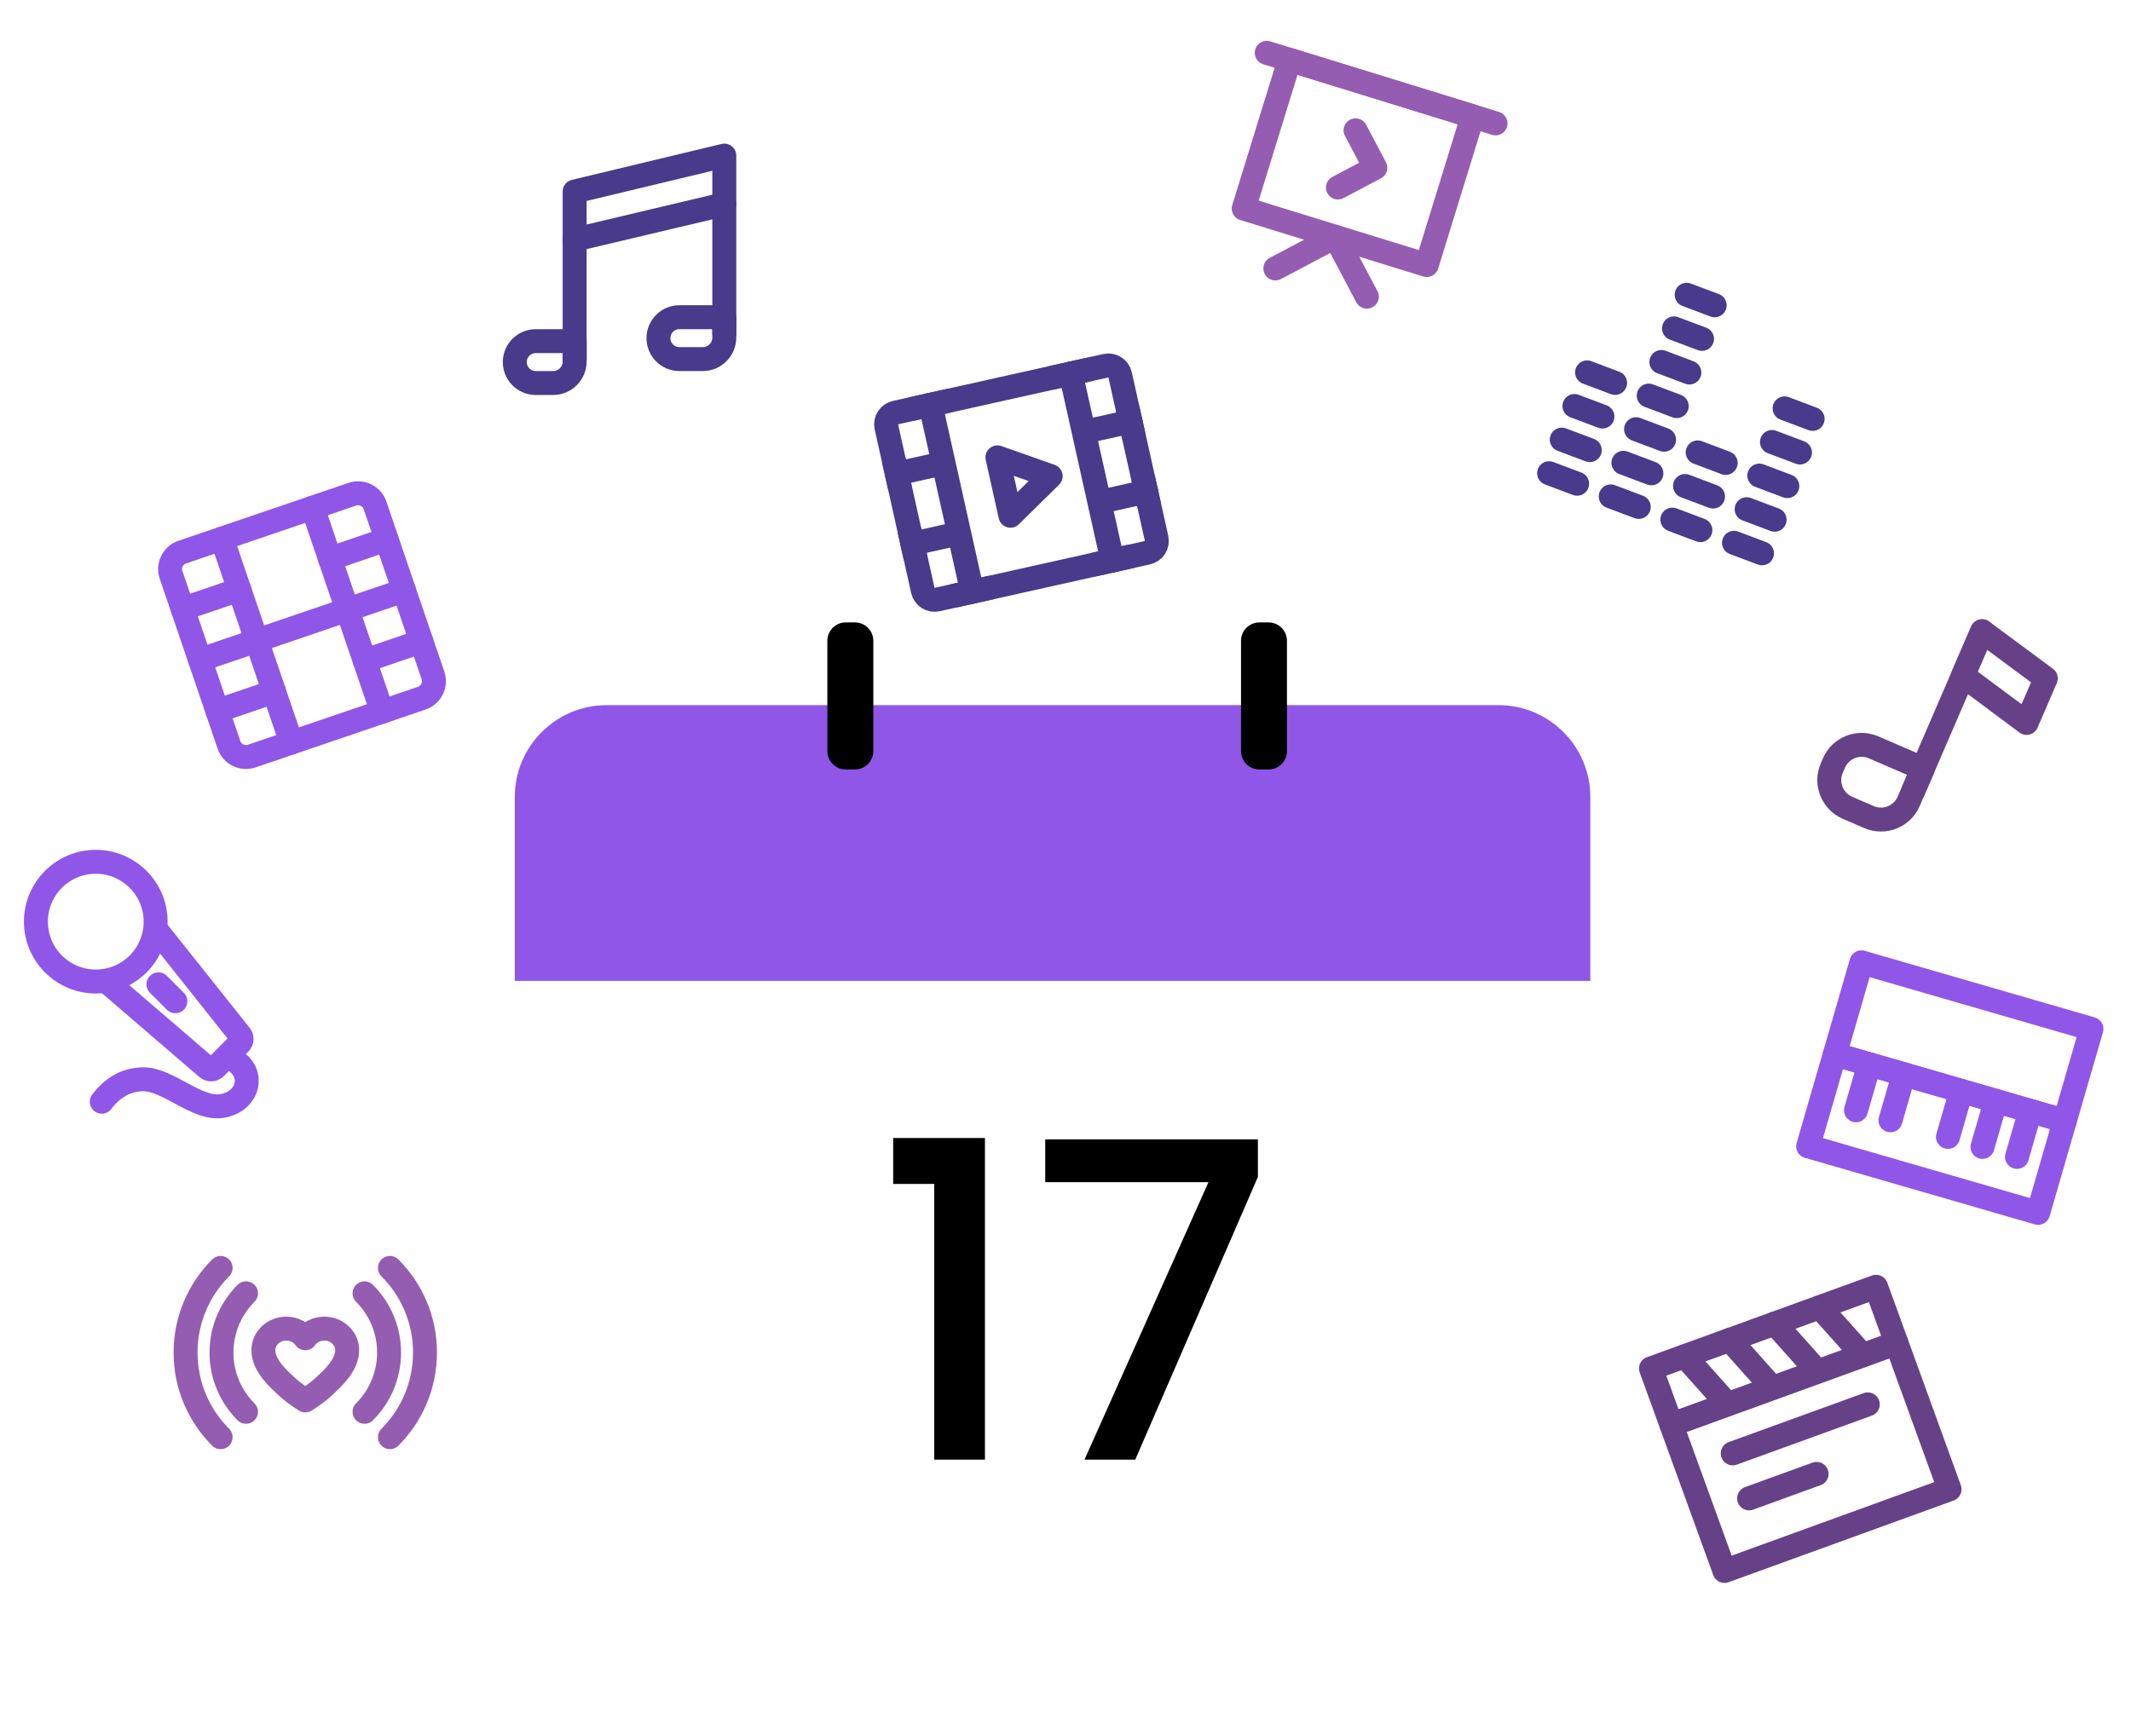 <svg width="178" height="145" viewBox="0 0 178 145" fill="none" xmlns="http://www.w3.org/2000/svg">
<g filter="url(#filter0_d_1201_982)">
<rect x="43" y="58.911" width="89.839" height="79.089" rx="7.679" fill="white"/>
</g>
<path d="M43 66.59C43 62.349 46.438 58.911 50.679 58.911H125.161C129.401 58.911 132.839 62.349 132.839 66.59V81.947H43V66.59Z" fill="#9056E8"/>
<path d="M74.606 98.911V95.077H82.272V121.946H78.034V98.911H74.606ZM105.072 98.321L94.826 121.946H90.587L100.944 98.763H87.307V95.188H105.072V98.321Z" fill="black"/>
<path d="M69.107 53.536C69.107 52.688 69.795 52 70.643 52H71.411C72.259 52 72.947 52.688 72.947 53.536V62.75C72.947 63.598 72.259 64.286 71.411 64.286H70.643C69.795 64.286 69.107 63.598 69.107 62.75V53.536Z" fill="black"/>
<path d="M103.66 53.536C103.66 52.688 104.348 52 105.196 52H105.964C106.812 52 107.499 52.688 107.499 53.536V62.75C107.499 63.598 106.812 64.286 105.964 64.286H105.196C104.348 64.286 103.66 63.598 103.66 62.75V53.536Z" fill="black"/>
<path d="M8 82C10.761 82 13 79.761 13 77C13 74.239 10.761 72 8 72C5.239 72 3 74.239 3 77C3 79.761 5.239 82 8 82Z" stroke="#9056E8" stroke-width="2" stroke-linejoin="round"/>
<path d="M12.999 77.601C13.006 77.608 15.361 80.568 20.062 86.482C20.227 86.681 20.214 86.973 20.031 87.156L17.989 89.198C17.807 89.38 17.515 89.394 17.316 89.228L8.91 82" stroke="#9056E8" stroke-width="2" stroke-linecap="round" stroke-linejoin="round"/>
<path d="M13.234 82.235L14.649 83.65" stroke="#9056E8" stroke-width="2" stroke-linecap="round" stroke-linejoin="round"/>
<path d="M8.5 92.044C9.458 90.794 10.623 90.17 11.995 90.17C14.053 90.17 16.482 92.755 18.553 92.399C20.625 92.044 21.218 90 19.943 88.869" stroke="#9056E8" stroke-width="2" stroke-linecap="round" stroke-linejoin="round"/>
<path d="M165.566 52.737L159.82 66.05" stroke="#664187" stroke-width="2" stroke-linecap="round" stroke-linejoin="round"/>
<path d="M153.187 63.752C153.738 62.474 155.221 61.886 156.499 62.437L160.612 64.213L159.431 66.949C158.88 68.227 157.397 68.815 156.119 68.264L154.319 67.487C153.042 66.935 152.453 65.452 153.004 64.174L153.187 63.752Z" stroke="#664187" stroke-width="2" stroke-linejoin="round"/>
<path fill-rule="evenodd" clip-rule="evenodd" d="M163.968 56.44L169.277 60.396L170.883 56.674L165.566 52.737L163.968 56.44Z" stroke="#664187" stroke-width="2" stroke-linecap="round" stroke-linejoin="round"/>
<path d="M129.396 39.534L131.736 40.415" stroke="#493A8B" stroke-width="2" stroke-linecap="round" stroke-linejoin="round"/>
<path d="M130.453 36.727L132.793 37.607" stroke="#493A8B" stroke-width="2" stroke-linecap="round" stroke-linejoin="round"/>
<path d="M131.51 33.919L133.849 34.8" stroke="#493A8B" stroke-width="2" stroke-linecap="round" stroke-linejoin="round"/>
<path d="M132.566 31.111L134.906 31.992" stroke="#493A8B" stroke-width="2" stroke-linecap="round" stroke-linejoin="round"/>
<path d="M134.543 41.472L136.883 42.352" stroke="#493A8B" stroke-width="2" stroke-linecap="round" stroke-linejoin="round"/>
<path d="M135.6 38.664L137.939 39.545" stroke="#493A8B" stroke-width="2" stroke-linecap="round" stroke-linejoin="round"/>
<path d="M136.658 35.856L138.998 36.737" stroke="#493A8B" stroke-width="2" stroke-linecap="round" stroke-linejoin="round"/>
<path d="M137.715 33.049L140.055 33.93" stroke="#493A8B" stroke-width="2" stroke-linecap="round" stroke-linejoin="round"/>
<path d="M138.771 30.241L141.111 31.122" stroke="#493A8B" stroke-width="2" stroke-linecap="round" stroke-linejoin="round"/>
<path d="M139.828 27.434L142.168 28.314" stroke="#493A8B" stroke-width="2" stroke-linecap="round" stroke-linejoin="round"/>
<path d="M140.885 24.626L143.224 25.507" stroke="#493A8B" stroke-width="2" stroke-linecap="round" stroke-linejoin="round"/>
<path d="M139.691 43.41L142.031 44.291" stroke="#493A8B" stroke-width="2" stroke-linecap="round" stroke-linejoin="round"/>
<path d="M144.838 45.348L147.178 46.228" stroke="#493A8B" stroke-width="2" stroke-linecap="round" stroke-linejoin="round"/>
<path d="M140.748 40.602L143.088 41.483" stroke="#493A8B" stroke-width="2" stroke-linecap="round" stroke-linejoin="round"/>
<path d="M145.895 42.54L148.234 43.421" stroke="#493A8B" stroke-width="2" stroke-linecap="round" stroke-linejoin="round"/>
<path d="M141.805 37.795L144.144 38.676" stroke="#493A8B" stroke-width="2" stroke-linecap="round" stroke-linejoin="round"/>
<path d="M146.953 39.732L149.293 40.613" stroke="#493A8B" stroke-width="2" stroke-linecap="round" stroke-linejoin="round"/>
<path d="M148.01 36.925L150.349 37.806" stroke="#493A8B" stroke-width="2" stroke-linecap="round" stroke-linejoin="round"/>
<path d="M149.066 34.117L151.406 34.998" stroke="#493A8B" stroke-width="2" stroke-linecap="round" stroke-linejoin="round"/>
<path d="M29.426 41.291L15.227 46.126C14.442 46.393 14.023 47.245 14.29 48.029L19.125 62.229C19.392 63.013 20.245 63.432 21.029 63.165L35.228 58.33C36.012 58.063 36.432 57.211 36.164 56.426L31.329 42.227C31.062 41.443 30.21 41.024 29.426 41.291Z" stroke="#9056E8" stroke-width="2" stroke-linejoin="round"/>
<path d="M18.539 44.997L24.341 62.036" stroke="#9056E8" stroke-width="2" stroke-linecap="round" stroke-linejoin="round"/>
<path d="M26.113 42.419L31.916 59.458" stroke="#9056E8" stroke-width="2" stroke-linecap="round" stroke-linejoin="round"/>
<path d="M15.258 50.869L19.991 49.257" stroke="#9056E8" stroke-width="2" stroke-linecap="round" stroke-linejoin="round"/>
<path d="M27.564 46.679L32.298 45.067" stroke="#9056E8" stroke-width="2" stroke-linecap="round" stroke-linejoin="round"/>
<path d="M18.158 59.389L22.891 57.777" stroke="#9056E8" stroke-width="2" stroke-linecap="round" stroke-linejoin="round"/>
<path d="M16.707 55.129L33.746 49.327" stroke="#9056E8" stroke-width="2" stroke-linecap="round" stroke-linejoin="round"/>
<path d="M30.465 55.198L35.198 53.587" stroke="#9056E8" stroke-width="2" stroke-linecap="round" stroke-linejoin="round"/>
<path d="M158.409 112.202L139.609 119.027L144.046 131.247L162.845 124.422L158.409 112.202Z" stroke="#664187" stroke-width="2" stroke-linecap="round" stroke-linejoin="round"/>
<path d="M158.41 112.203L156.704 107.503L137.904 114.328L139.611 119.028L158.41 112.203Z" stroke="#664187" stroke-width="2" stroke-linecap="round" stroke-linejoin="round"/>
<path d="M148.244 110.574L151.83 114.592" stroke="#664187" stroke-width="2" stroke-linecap="round" stroke-linejoin="round"/>
<path d="M144.484 111.939L148.071 115.957" stroke="#664187" stroke-width="2" stroke-linecap="round" stroke-linejoin="round"/>
<path d="M140.723 113.304L144.309 117.321" stroke="#664187" stroke-width="2" stroke-linecap="round" stroke-linejoin="round"/>
<path d="M152.004 109.209L155.59 113.226" stroke="#664187" stroke-width="2" stroke-linecap="round" stroke-linejoin="round"/>
<path d="M144.734 121.423L156.014 117.328" stroke="#664187" stroke-width="2" stroke-linecap="round" stroke-linejoin="round"/>
<path d="M146.1 125.183L151.739 123.135" stroke="#664187" stroke-width="2" stroke-linecap="round" stroke-linejoin="round"/>
<path d="M55 28.25C55 27.284 55.783 26.5 56.75 26.5H60.5V28.2C60.5 29.194 59.694 30 58.7 30H56.75C55.783 30 55 29.216 55 28.25Z" stroke="#493A8B" stroke-width="2" stroke-linejoin="round"/>
<path d="M43 30.25C43 29.284 43.783 28.5 44.75 28.5H48V30.2C48 31.194 47.194 32 46.2 32H44.75C43.783 32 43 31.216 43 30.25Z" stroke="#493A8B" stroke-width="2" stroke-linejoin="round"/>
<path d="M48 20.022L60.5 17.062" stroke="#493A8B" stroke-width="2" stroke-linecap="round" stroke-linejoin="round"/>
<path d="M48 30V16L60.5 13V27.846" stroke="#493A8B" stroke-width="2" stroke-linecap="round" stroke-linejoin="round"/>
<path d="M174.695 85.962L155.484 80.398L153.259 88.083L172.47 93.646L174.695 85.962Z" stroke="#9056E8" stroke-width="2" stroke-linecap="round" stroke-linejoin="round"/>
<path d="M172.468 93.647L153.258 88.083L151.032 95.767L170.243 101.331L172.468 93.647Z" stroke="#9056E8" stroke-width="2" stroke-linecap="round" stroke-linejoin="round"/>
<path d="M156.141 88.917L155.028 92.759" stroke="#9056E8" stroke-width="2" stroke-linecap="round" stroke-linejoin="round"/>
<path d="M159.021 89.752L157.909 93.594" stroke="#9056E8" stroke-width="2" stroke-linecap="round" stroke-linejoin="round"/>
<path d="M163.824 91.143L162.712 94.985" stroke="#9056E8" stroke-width="2" stroke-linecap="round" stroke-linejoin="round"/>
<path d="M166.707 91.978L165.594 95.82" stroke="#9056E8" stroke-width="2" stroke-linecap="round" stroke-linejoin="round"/>
<path d="M169.588 92.811L168.475 96.654" stroke="#9056E8" stroke-width="2" stroke-linecap="round" stroke-linejoin="round"/>
<path d="M74.04 35.666C73.92 35.126 74.259 34.592 74.798 34.472L92.367 30.556C92.906 30.436 93.441 30.776 93.561 31.315L96.606 44.98C96.727 45.519 96.387 46.053 95.848 46.173L78.279 50.089C77.74 50.209 77.206 49.869 77.085 49.33L74.04 35.666Z" stroke="#493A8B" stroke-width="2" stroke-linejoin="round"/>
<path d="M89.439 31.209L92.92 46.826" stroke="#493A8B" stroke-width="2" stroke-linecap="round" stroke-linejoin="round"/>
<path d="M77.727 33.819L81.207 49.436" stroke="#493A8B" stroke-width="2" stroke-linecap="round" stroke-linejoin="round"/>
<path d="M91.502 35.872L94.43 35.219" stroke="#493A8B" stroke-width="2" stroke-linecap="round" stroke-linejoin="round"/>
<path d="M92.809 41.728L95.737 41.076" stroke="#493A8B" stroke-width="2" stroke-linecap="round" stroke-linejoin="round"/>
<path d="M74.91 39.57L77.838 38.918" stroke="#493A8B" stroke-width="2" stroke-linecap="round" stroke-linejoin="round"/>
<path d="M74.693 38.594L75.128 40.546" stroke="#493A8B" stroke-width="2" stroke-linecap="round" stroke-linejoin="round"/>
<path d="M76.262 34.145L79.19 33.493" stroke="#493A8B" stroke-width="2" stroke-linecap="round" stroke-linejoin="round"/>
<path d="M79.742 49.763L82.67 49.11" stroke="#493A8B" stroke-width="2" stroke-linecap="round" stroke-linejoin="round"/>
<path d="M87.975 31.535L90.903 30.883" stroke="#493A8B" stroke-width="2" stroke-linecap="round" stroke-linejoin="round"/>
<path d="M91.455 47.152L94.383 46.5" stroke="#493A8B" stroke-width="2" stroke-linecap="round" stroke-linejoin="round"/>
<path d="M76.215 45.427L79.143 44.774" stroke="#493A8B" stroke-width="2" stroke-linecap="round" stroke-linejoin="round"/>
<path d="M75.998 44.45L76.433 46.402" stroke="#493A8B" stroke-width="2" stroke-linecap="round" stroke-linejoin="round"/>
<path d="M95.519 40.1L95.955 42.052" stroke="#493A8B" stroke-width="2" stroke-linecap="round" stroke-linejoin="round"/>
<path d="M94.213 34.243L94.648 36.195" stroke="#493A8B" stroke-width="2" stroke-linecap="round" stroke-linejoin="round"/>
<path d="M83.314 38.209L87.763 39.779L84.402 43.089L83.314 38.209Z" stroke="#493A8B" stroke-width="2" stroke-linejoin="round"/>
<path d="M105.809 4.412L124.919 10.309" stroke="#945DB1" stroke-width="2" stroke-linecap="round" stroke-linejoin="round"/>
<path fill-rule="evenodd" clip-rule="evenodd" d="M107.719 5.002L123.007 9.72L119.174 22.142L103.886 17.424L107.719 5.002Z" stroke="#945DB1" stroke-width="2" stroke-linecap="round" stroke-linejoin="round"/>
<path d="M113.229 10.888L114.88 14.014L111.754 15.665" stroke="#945DB1" stroke-width="2" stroke-linecap="round" stroke-linejoin="round"/>
<path d="M106.528 22.426L111.529 19.783L114.172 24.785" stroke="#945DB1" stroke-width="2" stroke-linecap="round" stroke-linejoin="round"/>
<path d="M18.429 105.929C16.619 107.738 15.5 110.238 15.5 113C15.5 115.761 16.619 118.261 18.429 120.071" stroke="#945DB1" stroke-width="2" stroke-linecap="round"/>
<path d="M32.57 120.071C34.38 118.261 35.499 115.761 35.499 113C35.499 110.238 34.38 107.738 32.57 105.929" stroke="#945DB1" stroke-width="2" stroke-linecap="round"/>
<path d="M30.449 117.95C31.716 116.684 32.499 114.934 32.499 113.001C32.499 111.068 31.716 109.318 30.449 108.051" stroke="#945DB1" stroke-width="2" stroke-linecap="round"/>
<path d="M20.55 108.051C19.284 109.318 18.5 111.068 18.5 113.001C18.5 114.934 19.284 116.684 20.55 117.95" stroke="#945DB1" stroke-width="2" stroke-linecap="round"/>
<path d="M27.091 111C28.145 111 29 111.806 29 112.8C29 114.094 27.727 115.2 27.091 115.8C26.667 116.2 26.136 116.6 25.5 117C24.864 116.6 24.333 116.2 23.909 115.8C23.273 115.2 22 114.094 22 112.8C22 111.806 22.855 111 23.909 111C24.573 111 25.158 111.32 25.5 111.805C25.842 111.32 26.427 111 27.091 111Z" stroke="#945DB1" stroke-width="2" stroke-linejoin="round"/>
<defs>
<filter id="filter0_d_1201_982" x="39.929" y="58.911" width="95.983" height="85.232" filterUnits="userSpaceOnUse" color-interpolation-filters="sRGB">
<feFlood flood-opacity="0" result="BackgroundImageFix"/>
<feColorMatrix in="SourceAlpha" type="matrix" values="0 0 0 0 0 0 0 0 0 0 0 0 0 0 0 0 0 0 127 0" result="hardAlpha"/>
<feOffset dy="3.071"/>
<feGaussianBlur stdDeviation="1.536"/>
<feComposite in2="hardAlpha" operator="out"/>
<feColorMatrix type="matrix" values="0 0 0 0 0 0 0 0 0 0 0 0 0 0 0 0 0 0 0.25 0"/>
<feBlend mode="normal" in2="BackgroundImageFix" result="effect1_dropShadow_1201_982"/>
<feBlend mode="normal" in="SourceGraphic" in2="effect1_dropShadow_1201_982" result="shape"/>
</filter>
</defs>
</svg>
